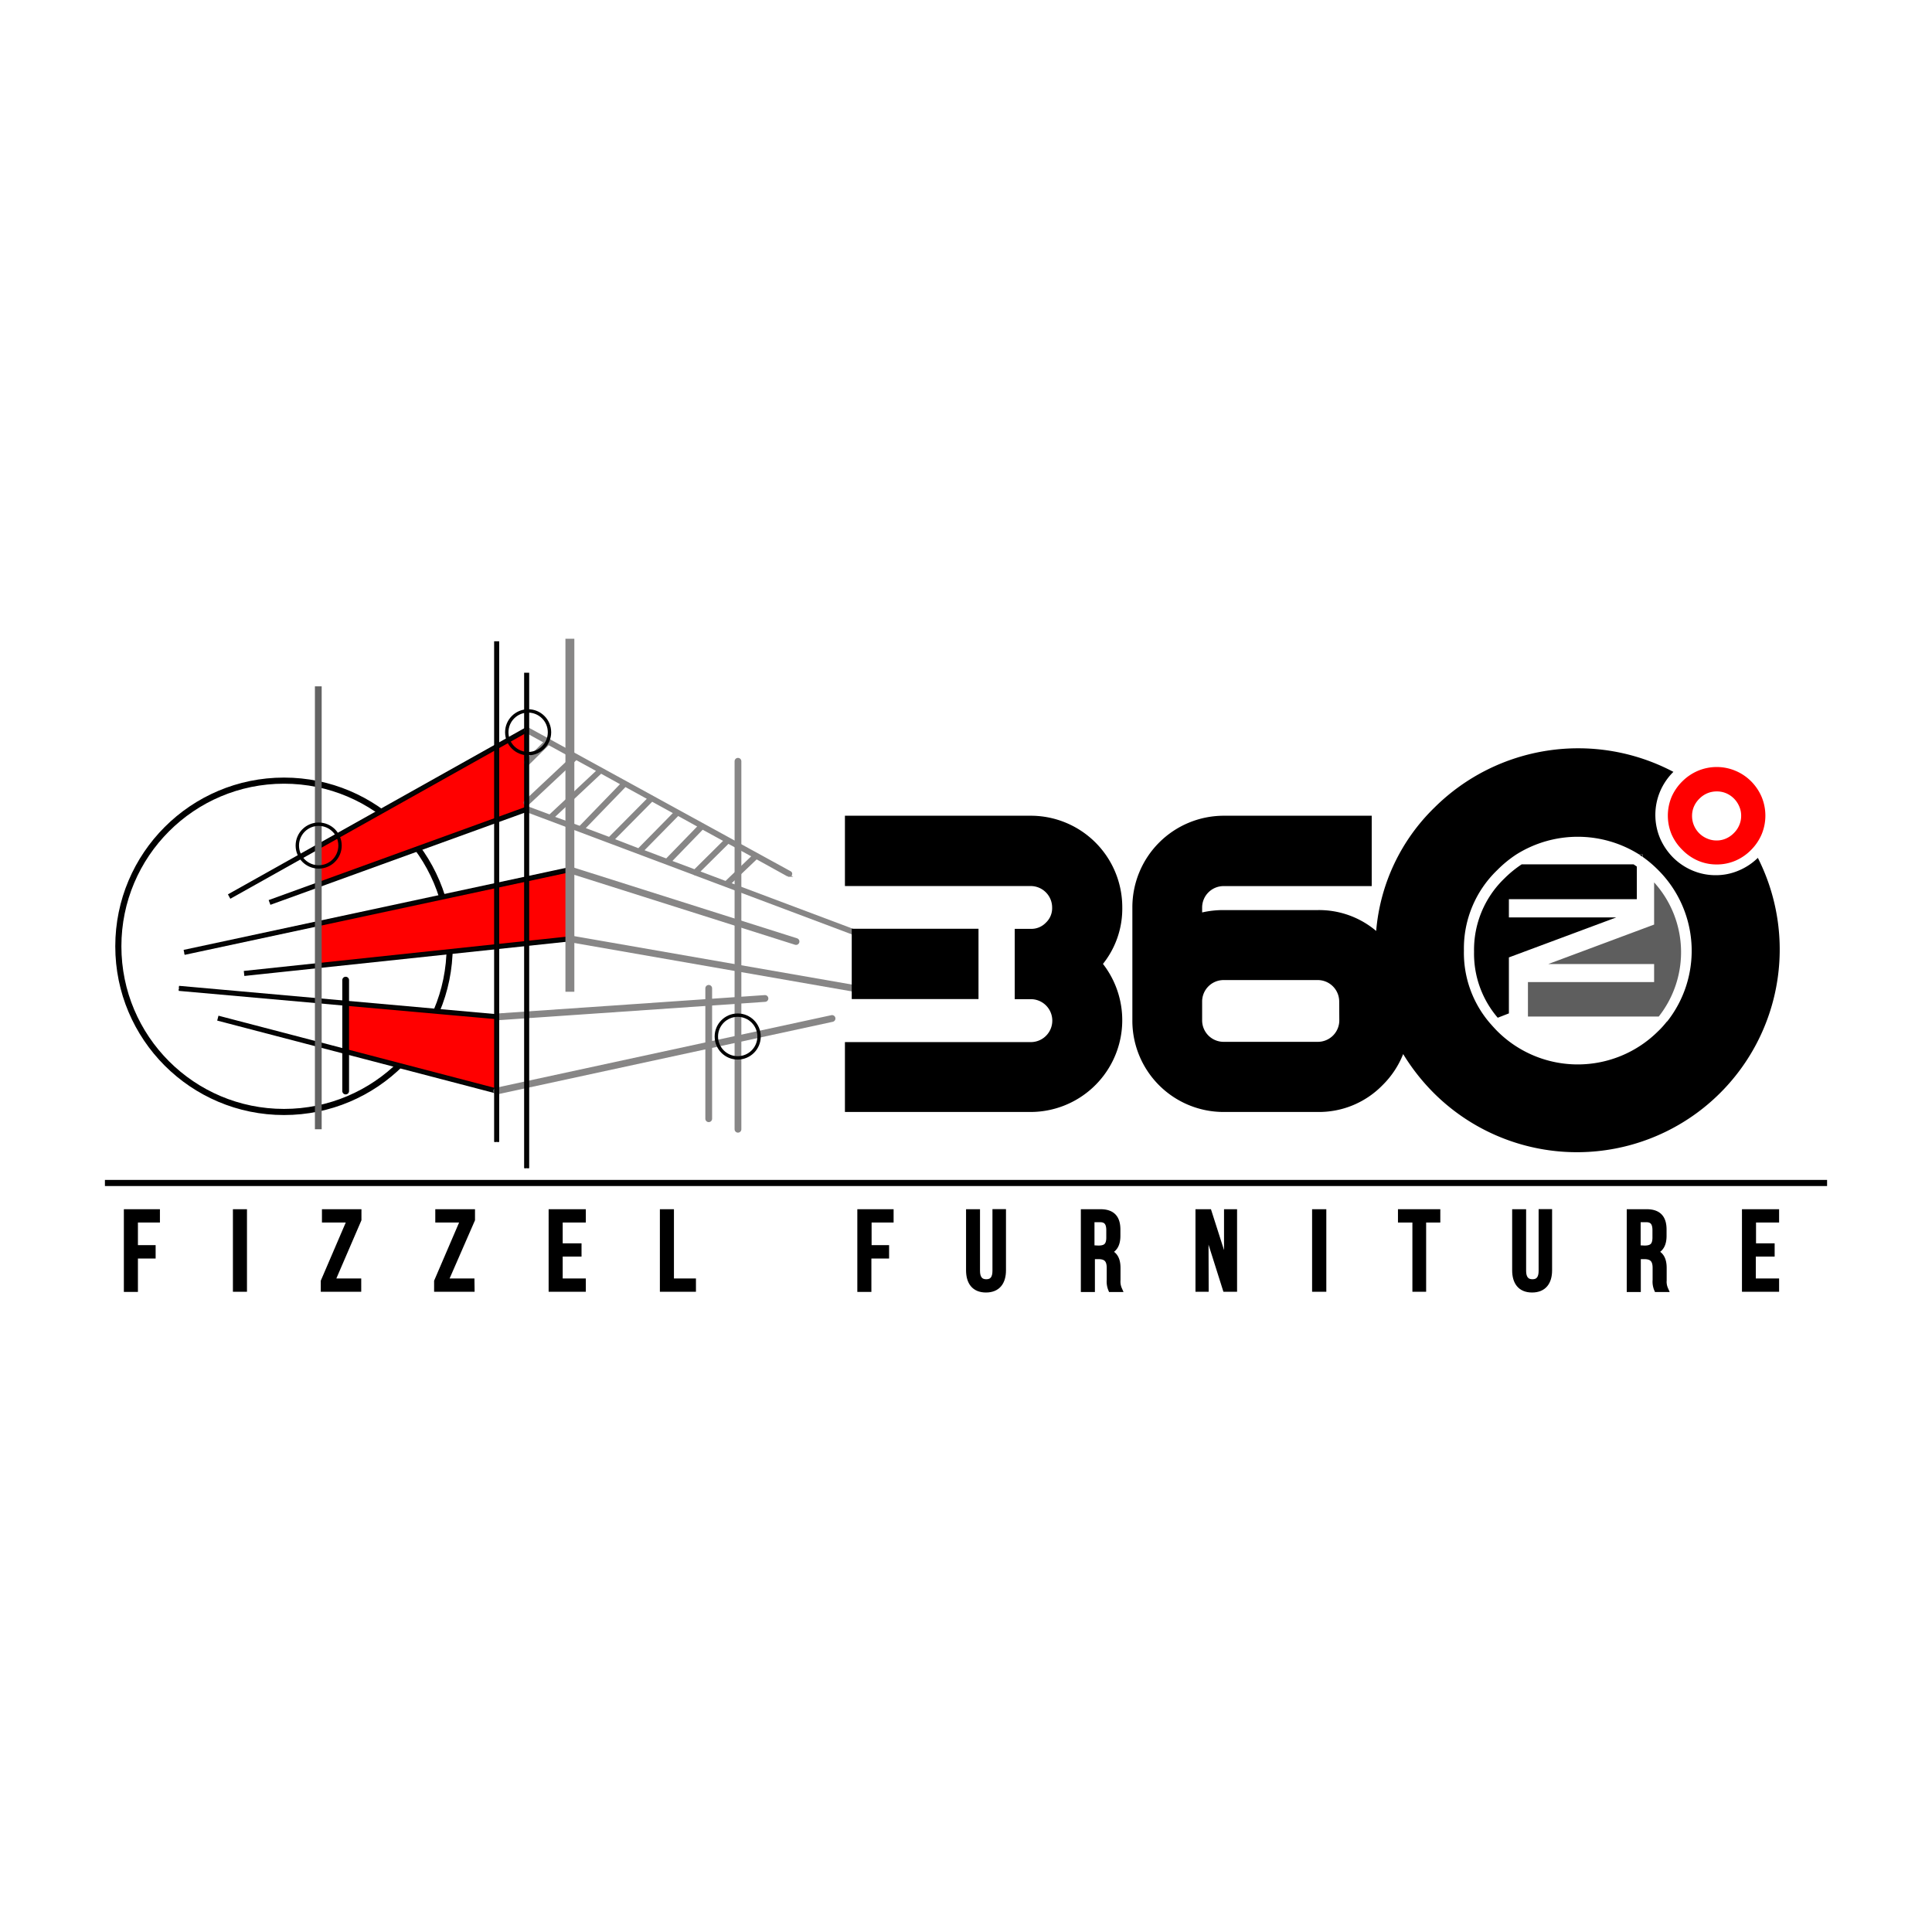 <svg id="Layer_1" data-name="Layer 1" xmlns="http://www.w3.org/2000/svg" viewBox="0 0 360 360"><defs><style>.cls-1,.cls-10,.cls-4,.cls-5,.cls-6,.cls-7,.cls-9{fill:none;}.cls-1,.cls-12,.cls-3,.cls-4,.cls-9{stroke:#000;}.cls-1,.cls-3,.cls-4,.cls-5,.cls-6,.cls-7,.cls-8,.cls-9{stroke-miterlimit:10;}.cls-1{stroke-width:1.14px;}.cls-2{fill:red;}.cls-3{fill:#050505;stroke-width:0.31px;}.cls-4,.cls-5{stroke-linecap:round;}.cls-4,.cls-5,.cls-6,.cls-7{stroke-width:1.26px;}.cls-5,.cls-6,.cls-8{stroke:#878686;}.cls-7{stroke:#636363;}.cls-8{fill:#878686;stroke-width:0.47px;}.cls-9{stroke-width:0.63px;}.cls-11{fill:#5e5e5e;}.cls-12{stroke-width:1.02px;}</style></defs><circle class="cls-1" cx="52.92" cy="176.33" r="30.87"/><polygon class="cls-2" points="92.55 203.3 64.5 195.96 64.41 186.94 92.82 189.47 92.55 203.3"/><polygon class="cls-2" points="106.3 174.95 59.31 179.92 59.31 171.87 106.13 162.06 106.3 174.95"/><polygon class="cls-2" points="98.13 150.79 59.31 164.86 59.31 157.75 98.13 135.99 98.13 150.79"/><polygon class="cls-3" points="42.98 167.26 42.68 166.71 97.98 135.71 98.28 136.26 42.98 167.26"/><polygon class="cls-3" points="50.48 168.4 50.26 167.81 98.02 150.49 98.24 151.09 50.48 168.4"/><polyline class="cls-3" points="34.25 177.15 105.85 161.79 105.99 162.41 34.38 177.77"/><rect class="cls-3" x="45.45" y="177.84" width="61.02" height="0.63" transform="translate(-18.37 9.01) rotate(-6.06)"/><polygon class="cls-3" points="92.47 203.6 40.66 190.06 40.82 189.45 92.63 202.99 92.47 203.6"/><polyline class="cls-3" points="33.36 183.85 92.85 189.16 92.8 189.78 33.31 184.48"/><line class="cls-4" x1="64.41" y1="182.63" x2="64.41" y2="203.3"/><line class="cls-5" x1="132.06" y1="184.16" x2="132.06" y2="208.46"/><line class="cls-5" x1="137.51" y1="141.85" x2="137.51" y2="210.42"/><line class="cls-5" x1="106.13" y1="162.07" x2="148.33" y2="175.44"/><line class="cls-5" x1="106.3" y1="174.95" x2="165.93" y2="185.35"/><line class="cls-5" x1="92.82" y1="189.47" x2="142.54" y2="186.05"/><line class="cls-5" x1="92.55" y1="203.3" x2="155.04" y2="189.78"/><rect class="cls-6" x="105.99" y="119.65" width="0.4" height="64.52"/><polyline class="cls-7" points="59.31 127.89 59.31 157.75 59.31 164.86 59.31 210.42"/><polyline class="cls-3" points="92.23 212.79 92.23 119.65 92.86 119.65 92.86 212.79"/><path class="cls-8" d="M161,174.09l-25.09-9.43,5-4.77,0-.07,6,3.32a.42.42,0,0,0,.15,0,.32.32,0,0,0,.28-.17.3.3,0,0,0-.13-.42L98.38,135.77a.32.32,0,0,0-.31.56l3.53,1.93,0,0L98,141.84a.32.32,0,0,0,0,.45.35.35,0,0,0,.23.09.31.31,0,0,0,.22-.09l3.58-3.55a.35.35,0,0,0,.1-.21l4.62,2.53,0,0-8.86,8.3a.31.31,0,0,0,0,.44.29.29,0,0,0,.23.1.29.29,0,0,0,.21-.08l8.86-8.3a.35.35,0,0,0,.1-.2l4.16,2.28h0l-9,8.42-4-1.49a.31.31,0,0,0-.41.18.32.32,0,0,0,.18.41l31.15,11.7h0a.31.31,0,0,0,.22.09h0l31.25,11.74.11,0a.32.32,0,0,0,.29-.21A.31.31,0,0,0,161,174.09Zm-25.75-9.67-5.14-1.94,5.49-5.44a.3.3,0,0,0,.07-.1l4.7,2.57Zm-10.37-3.9,5.91-6.1a.25.25,0,0,0,.07-.12l4.26,2.33-5.66,5.61Zm-5.2-2,6.54-6.65a.21.21,0,0,0,.07-.13l4,2.21-6.09,6.28Zm-5.48-2.06,7.16-7.23a.25.25,0,0,0,.08-.15l4.32,2.37L119,158.32Zm-5.46-2.06,7.63-7.89a.3.3,0,0,0,.08-.17l4.46,2.45-7.36,7.42Zm3.07-10.36a.3.3,0,0,0,.1-.19l4,2.21h0l-7.83,8.09L103,152.3Z"/><polyline class="cls-3" points="97.82 217.68 97.82 125.51 98.45 125.51 98.45 217.68"/><circle class="cls-9" cx="59.38" cy="157.56" r="3.98"/><circle class="cls-9" cx="98.41" cy="136.45" r="3.98"/><circle class="cls-9" cx="137.46" cy="193.14" r="3.98"/><polygon class="cls-10" points="271.67 179.6 271.67 179.61 271.67 179.6 271.67 179.6"/><path d="M281.16,178.4l20-7.45-20,0v-3.4H305v-6.08l-.6-.41H283.54a20.76,20.76,0,0,0-3.23,2.64,18.42,18.42,0,0,0-5.64,13.64h0a18.32,18.32,0,0,0,4.41,12.3l2.08-.81Z"/><path class="cls-11" d="M308.22,164.36v7.92l-19.71,7.35,19.71,0V183H284.71v6.42h24.37a19.36,19.36,0,0,0-.86-25Z"/><path d="M306.08,159.22h-.67l.67.46Z"/><path class="cls-2" d="M319.89,161.08a8.74,8.74,0,0,1-3.53-.72,9.17,9.17,0,0,1-2.88-2,9.28,9.28,0,0,1-2-2.88,9.08,9.08,0,0,1,0-7,9.32,9.32,0,0,1,2-2.89,9.17,9.17,0,0,1,2.88-1.95,9,9,0,0,1,7.05,0,9.1,9.1,0,0,1,2.89,1.95,9.32,9.32,0,0,1,1.95,2.89,9.08,9.08,0,0,1,0,7,9.28,9.28,0,0,1-1.95,2.88,9.1,9.1,0,0,1-2.89,2A8.76,8.76,0,0,1,319.89,161.08Zm0-13.61a4.51,4.51,0,0,0-1.79.36,4.58,4.58,0,0,0-1.45,1,4.65,4.65,0,0,0-1,1.44,4.36,4.36,0,0,0-.36,1.76,4.51,4.51,0,0,0,.36,1.79,4.54,4.54,0,0,0,2.43,2.42,4.35,4.35,0,0,0,1.79.37,4.21,4.21,0,0,0,1.76-.37,4.62,4.62,0,0,0,1.44-1,4.56,4.56,0,0,0,1-1.45,4.35,4.35,0,0,0,.37-1.79,4.21,4.21,0,0,0-.37-1.76,4.6,4.6,0,0,0-2.41-2.42A4.36,4.36,0,0,0,319.89,147.47Z"/><path d="M209.12,169.08A17.05,17.05,0,0,0,192.05,152H157.44v13.1h34.61a4,4,0,0,1,4,4,3.69,3.69,0,0,1-1.16,2.82,3.74,3.74,0,0,1-2.81,1.16h-3v13.1h3a4,4,0,0,1,0,8H157.44V207.2h34.61a17.1,17.1,0,0,0,13.47-27.59A16.49,16.49,0,0,0,209.12,169.08Z"/><rect x="158.71" y="173.06" width="23.62" height="13.1"/><path d="M327.56,159.84a11.37,11.37,0,0,1-3.5,2.34,10.82,10.82,0,0,1-4.37.9,11,11,0,0,1-4.39-.9,11.41,11.41,0,0,1-3.55-2.4,11.74,11.74,0,0,1-2.41-3.55,11.25,11.25,0,0,1,0-8.77,11.36,11.36,0,0,1,2.41-3.57l.07-.06a38,38,0,0,0-44.52,6.64,36.29,36.29,0,0,0-10.87,23,16.47,16.47,0,0,0-10.87-3.89H228a17.76,17.76,0,0,0-4,.44v-.91a4,4,0,0,1,4-4h27.6V152H228A17.05,17.05,0,0,0,211,169.08v21A17,17,0,0,0,228,207.2h17.54a16.55,16.55,0,0,0,12.08-5,16.84,16.84,0,0,0,3.84-5.79,39,39,0,0,0,5.82,7.37,37.78,37.78,0,0,0,60.26-43.95Zm-78,30.29a4,4,0,0,1-4,4H228a4,4,0,0,1-4-4v-3.51a4,4,0,0,1,4-4h17.54a4,4,0,0,1,4,4Zm61.06.2c-.5.61-1,1.21-1.63,1.8a21.22,21.22,0,0,1-30,0c-.48-.48-.93-1-1.36-1.48a20.08,20.08,0,0,1-4.85-13.52h0a20.23,20.23,0,0,1,6.21-15,21.76,21.76,0,0,1,3.55-2.91,21.51,21.51,0,0,1,22.9,0h.67v.46a21.76,21.76,0,0,1,2.88,2.45c.23.23.45.46.67.7a21.27,21.27,0,0,1,1,27.5Z"/><path class="cls-12" d="M28.49,232.52V234h-3.3v6.22h-1.6V225.83h5.7v1.46h-4.1v5.23Z"/><path class="cls-12" d="M45.51,225.83v14.36h-1.6V225.83Z"/><path class="cls-12" d="M66.8,240.19H60.28v-1.44l4.92-11.46H60.5v-1.46h6.34v1.44L61.9,238.73h4.9Z"/><path class="cls-12" d="M87.92,240.19H81.4v-1.44l4.92-11.46h-4.7v-1.46H88v1.44L83,238.73h4.9Z"/><path class="cls-12" d="M107.85,232.19v1.44h-3.51v5.1h4.31v1.46h-5.91V225.83h5.91v1.46h-4.31v4.9Z"/><path class="cls-12" d="M123.47,240.19V225.83h1.6v12.9h4.1v1.46Z"/><path class="cls-12" d="M165.16,232.52V234h-3.3v6.22h-1.6V225.83H166v1.46h-4.1v5.23Z"/><path class="cls-12" d="M182.1,236.81c0,1.29.51,2.07,1.68,2.07s1.66-.78,1.66-2.07v-11h1.5v10.89c0,2.18-1,3.63-3.22,3.63s-3.2-1.45-3.2-3.63V225.83h1.58Z"/><path class="cls-12" d="M205.06,225.83c2.26,0,3.2,1.15,3.2,3.28v1.17c0,1.58-.55,2.57-1.78,3,1.31.39,1.8,1.45,1.8,3v2.24a3.55,3.55,0,0,0,.29,1.72H207a3.81,3.81,0,0,1-.27-1.74v-2.26c0-1.62-.75-2.13-2.09-2.13h-1.13v6.13h-1.6V225.83Zm-.41,6.77c1.28,0,2-.41,2-2v-1.37c0-1.3-.47-2-1.66-2h-1.56v5.31Z"/><path class="cls-12" d="M224.71,240.19h-1.44V225.83h2l3.32,10.38V225.83H230v14.36h-1.66l-3.67-11.61Z"/><path class="cls-12" d="M246.63,225.83v14.36H245V225.83Z"/><path class="cls-12" d="M263.69,240.19v-12.9H261v-1.46h6.87v1.46h-2.64v12.9Z"/><path class="cls-12" d="M283.86,236.81c0,1.29.52,2.07,1.69,2.07s1.66-.78,1.66-2.07v-11h1.49v10.89c0,2.18-1,3.63-3.22,3.63s-3.2-1.45-3.2-3.63V225.83h1.58Z"/><path class="cls-12" d="M306.83,225.83c2.26,0,3.2,1.15,3.2,3.28v1.17c0,1.58-.55,2.57-1.78,3,1.31.39,1.8,1.45,1.8,3v2.24a3.55,3.55,0,0,0,.29,1.72h-1.62a3.67,3.67,0,0,1-.27-1.74v-2.26c0-1.62-.76-2.13-2.09-2.13h-1.13v6.13h-1.6V225.83Zm-.41,6.77c1.27,0,2-.41,2-2v-1.37c0-1.3-.47-2-1.66-2h-1.56v5.31Z"/><path class="cls-12" d="M330.17,232.19v1.44h-3.51v5.1H331v1.46h-5.9V225.83H331v1.46h-4.3v4.9Z"/><line class="cls-1" x1="19.55" y1="220.43" x2="340.45" y2="220.43"/></svg>